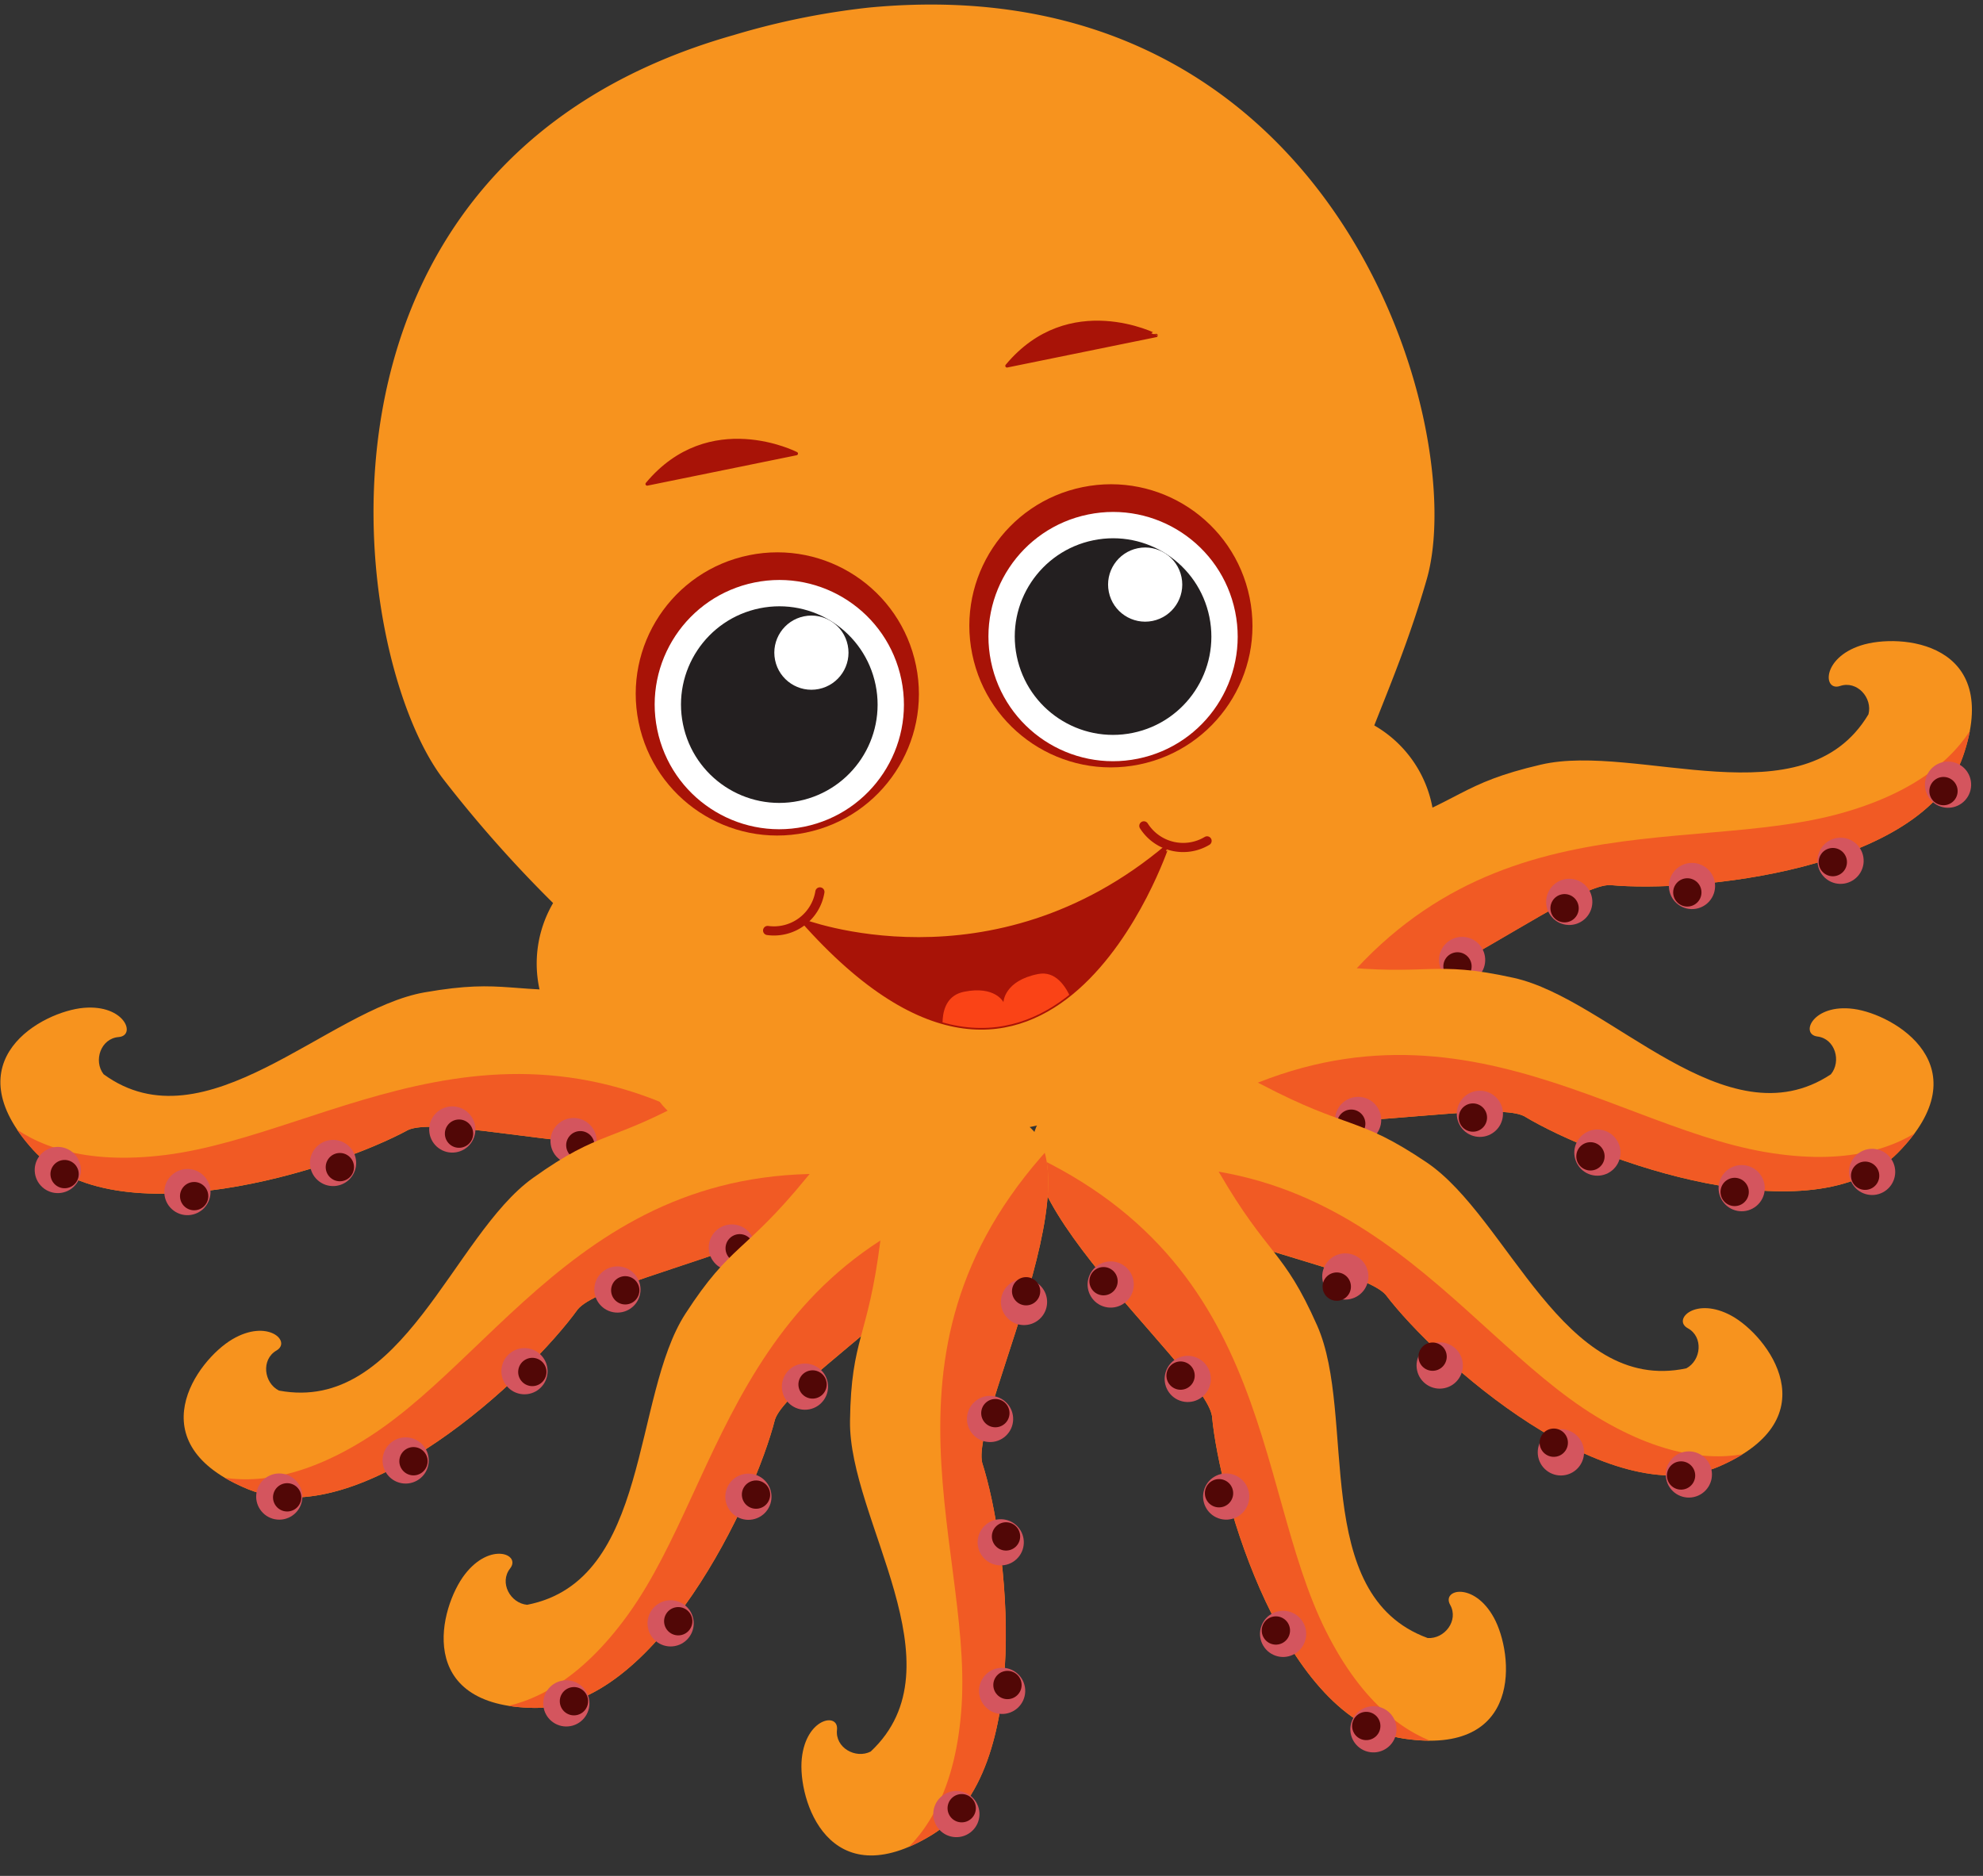 <svg xmlns="http://www.w3.org/2000/svg" xmlns:xlink="http://www.w3.org/1999/xlink" width="370" height="350" viewBox="0 0 370 350">
  <rect x="0" y="0" width="370" height="350" fill="#333333" stroke="none"/>
  <defs>
    <style>
      .cls-1, .cls-18 {
        fill: none;
      }

      .cls-2 {
        fill: #f7931e;
      }

      .cls-3 {
        clip-path: url(#clip-path);
      }

      .cls-4 {
        fill: #f15a24;
      }

      .cls-5 {
        fill: #d4555e;
      }

      .cls-6 {
        fill: #510706;
      }

      .cls-7 {
        clip-path: url(#clip-path-2);
      }

      .cls-8 {
        clip-path: url(#clip-path-3);
      }

      .cls-9 {
        clip-path: url(#clip-path-4);
      }

      .cls-10 {
        clip-path: url(#clip-path-5);
      }

      .cls-11 {
        clip-path: url(#clip-path-6);
      }

      .cls-12 {
        clip-path: url(#clip-path-7);
      }

      .cls-13 {
        clip-path: url(#clip-path-8);
      }

      .cls-14, .cls-17 {
        fill: #a81307;
      }

      .cls-15 {
        fill: #fff;
      }

      .cls-16 {
        fill: #231f20;
      }

      .cls-17, .cls-18 {
        stroke: #a81307;
        stroke-linecap: round;
        stroke-linejoin: round;
      }

      .cls-17 {
        stroke-width: 0.63px;
      }

      .cls-18 {
        stroke-width: 1.71px;
      }

      .cls-19 {
        clip-path: url(#clip-path-9);
      }

      .cls-20 {
        fill: #fa4316;
      }
    </style>
    <clipPath id="clip-path">
      <path class="cls-1" d="M348.64,133.28c.8-3.07-2.13-6.35-5.3-5.28s-3.44-5.18,3.86-7.56,26.5-.67,19.06,20.7-50.33,25.47-65.82,24c-9.64-.24-55.79,39.17-62.62,17,0,0,.55-20.52,18-26.69"/>
    </clipPath>
    <clipPath id="clip-path-2">
      <path class="cls-1" d="M341.61,200.41c2-2.42.82-6.65-2.5-7.06s-.86-6.16,6.75-5.15S370,199,354.09,215.1s-56.4,1.2-69.71-6.85c-8.59-4.38-67.24,11.2-63.81-11.76,0,0,9.36-18.27,27.79-16.27"/>
    </clipPath>
    <clipPath id="clip-path-3">
      <path class="cls-1" d="M314.65,255.32c2.79-1.5,3.21-5.88.27-7.48s1.46-6,8.17-2.32,18.52,19-2.22,28.05-52.9-19.58-62.33-32c-6.38-7.23-66.66-14.26-55-34.36,0,0,15.41-13.55,31.82-4.94"/>
    </clipPath>
    <clipPath id="clip-path-4">
      <path class="cls-1" d="M266.38,305.61c3.16.21,5.84-3.27,4.2-6.19s4.45-4.35,8.15,2.38,5.59,25.92-16.79,22.58-34.4-44.71-35.8-60.2c-1.56-9.51-48.87-47.52-28.35-58.36,0,0,20.26-3.29,29.57,12.74"/>
    </clipPath>
    <clipPath id="clip-path-5">
      <path class="cls-1" d="M19.3,200.43c-1.94-2.51-.53-6.68,2.81-6.94s1.14-6.11-6.51-5.45-24.65,9.76-9.43,26.51,56.29,3.73,69.95-3.72c8.78-4,66.67,14.2,64.27-8.89,0,0-8.54-18.67-27-17.5"/>
    </clipPath>
    <clipPath id="clip-path-6">
      <path class="cls-1" d="M52.05,259.45c-2.83-1.43-3.36-5.79-.47-7.47s-1.62-6-8.23-2.1-18,19.46,3,28,52.37-21,61.46-33.6c6.19-7.39,66.25-16,54.11-35.8,0,0-15.77-13.14-31.94-4.09"/>
    </clipPath>
    <clipPath id="clip-path-7">
      <path class="cls-1" d="M98.36,299.42c-3.16-.29-5.25-4.15-3.18-6.78s-3.71-5-8.42,1.07-9.61,24.71,13,24.95,41-38.73,44.84-53.81c3-9.15,55.75-39.22,37.19-53.16,0,0-19.49-6.44-31.21,7.92"/>
    </clipPath>
    <clipPath id="clip-path-8">
      <path class="cls-1" d="M162.47,326.8c-2.83,1.43-6.66-.73-6.29-4.05s-5.79-2.26-6.57,5.38,5,26,24.29,14.21,14.14-54.61,9.37-69.41c-2.29-9.37,26.37-62.86,3.24-64.8,0,0-19.93,4.91-22.23,23.3"/>
    </clipPath>
    <clipPath id="clip-path-9">
      <path class="cls-1" d="M149.64,171.73s35.42,13.79,68.17-13.9C217.81,157.83,195.79,223.91,149.64,171.73Z"/>
    </clipPath>
  </defs>
  <title>17_highlight_the_small_octopus</title>
  <g id="character">
    <g>
      <g>
        <g>
          <path class="cls-2" d="M237.82,182.08s.55-20.52,18-26.69,16.39-9.16,31.7-12.73c17.92-4.17,49.06,10.79,61.11-9.39.8-3.07-2.13-6.35-5.3-5.28s-3.44-5.18,3.86-7.56,26.5-.67,19.06,20.7-50.33,25.47-65.82,24C290.8,164.86,244.65,204.26,237.82,182.08Z"/>
          <g class="cls-3">
            <path class="cls-4" d="M371.33,123s2.59,20.08-27.47,28.64-72.92-4.46-102.51,44.92c0,0,52.43-18.5,54.72-20.55S381.25,173.12,371.33,123Z"/>
          </g>
          <g>
            <g>
              <circle class="cls-5" cx="363.47" cy="146.39" r="4.31" transform="translate(52.87 385.28) rotate(-59.5)"/>
              <circle class="cls-6" cx="362.61" cy="147.59" r="2.64" transform="translate(51.42 385.13) rotate(-59.5)"/>
            </g>
            <g>
              <circle class="cls-5" cx="342.83" cy="159.64" r="4.31" transform="matrix(0.51, -0.86, 0.86, 0.51, 31.29, 374.02)"/>
              <circle class="cls-6" cx="341.97" cy="160.84" r="2.64" transform="translate(29.83 373.87) rotate(-59.5)"/>
            </g>
            <g>
              <circle class="cls-5" cx="315.69" cy="165.3" r="4.31" transform="translate(13.05 353.42) rotate(-59.5)"/>
              <circle class="cls-6" cx="314.83" cy="166.49" r="2.64" transform="translate(11.59 353.27) rotate(-59.5)"/>
            </g>
            <g>
              <circle class="cls-5" cx="292.79" cy="168.26" r="4.31" transform="translate(-0.78 335.15) rotate(-59.5)"/>
              <circle class="cls-6" cx="291.93" cy="169.45" r="2.64" transform="translate(-2.24 334.99) rotate(-59.5)"/>
            </g>
            <g>
              <circle class="cls-5" cx="272.81" cy="179.1" r="4.31" transform="translate(-19.97 323.27) rotate(-59.5)"/>
              <circle class="cls-6" cx="271.95" cy="180.3" r="2.64" transform="translate(-21.43 323.12) rotate(-59.5)"/>
            </g>
          </g>
        </g>
        <g>
          <path class="cls-2" d="M220.58,196.49s9.36-18.27,27.79-16.27,18.74-1.17,34.08,2.23c18,4,39.57,30.94,59.16,18,2-2.42.82-6.65-2.5-7.06s-.86-6.16,6.75-5.15S370,199,354.09,215.1s-56.4,1.2-69.71-6.85C275.79,203.87,217.14,219.45,220.58,196.49Z"/>
          <g class="cls-7">
            <path class="cls-4" d="M366.49,201s-6.34,19.22-37.16,13.94-63.82-35.55-111.85-3.82c0,0,55.27,6,58.23,5.13S353.78,250.43,366.49,201Z"/>
          </g>
          <g>
            <g>
              <circle class="cls-5" cx="349.31" cy="218.64" r="4.31" transform="translate(-62.57 231.86) rotate(-33.88)"/>
              <circle class="cls-6" cx="348.01" cy="219.35" r="2.64" transform="translate(-63.19 231.26) rotate(-33.88)"/>
            </g>
            <g>
              <circle class="cls-5" cx="324.97" cy="221.67" r="4.31" transform="translate(-68.39 218.81) rotate(-33.88)"/>
              <circle class="cls-6" cx="323.67" cy="222.37" r="2.64" transform="translate(-69.01 218.21) rotate(-33.88)"/>
            </g>
            <g>
              <circle class="cls-5" cx="298.05" cy="215.03" r="4.31" transform="translate(-69.26 202.68) rotate(-33.88)"/>
              <circle class="cls-6" cx="296.76" cy="215.74" r="2.64" transform="translate(-69.88 202.07) rotate(-33.88)"/>
            </g>
            <g>
              <circle class="cls-5" cx="276.12" cy="207.8" r="4.31" transform="translate(-68.95 189.22) rotate(-33.88)"/>
              <circle class="cls-6" cx="274.83" cy="208.5" r="2.64" transform="translate(-69.57 188.62) rotate(-33.88)"/>
            </g>
            <g>
              <circle class="cls-5" cx="253.41" cy="208.94" r="4.31" transform="translate(-73.45 176.76) rotate(-33.88)"/>
              <circle class="cls-6" cx="252.12" cy="209.65" r="2.64" transform="translate(-74.06 176.15) rotate(-33.88)"/>
            </g>
          </g>
        </g>
        <g>
          <path class="cls-2" d="M203.5,207.25s15.41-13.55,31.82-4.94,17.87,5.79,30.89,14.58c15.25,10.3,25.46,43.3,48.44,38.41,2.79-1.5,3.21-5.88.27-7.48s1.46-6,8.17-2.32,18.52,19-2.22,28.05-52.9-19.58-62.33-32C252.16,234.38,191.89,227.35,203.5,207.25Z"/>
          <g class="cls-8">
            <path class="cls-4" d="M337.58,265s-13,15.55-39.68-.67-46.32-56.49-102.64-44.61c0,0,49.22,25.86,52.28,26.15S307.61,306.32,337.58,265Z"/>
          </g>
          <g>
            <g>
              <circle class="cls-5" cx="315.12" cy="275.1" r="4.31" transform="translate(-51.55 73.77) rotate(-12.35)"/>
              <circle class="cls-6" cx="313.66" cy="275.29" r="2.64" transform="translate(-51.62 73.46) rotate(-12.35)"/>
            </g>
            <g>
              <circle class="cls-5" cx="291.37" cy="268.99" r="4.31" transform="matrix(0.98, -0.21, 0.21, 0.98, -50.79, 68.55)"/>
              <circle class="cls-6" cx="289.91" cy="269.17" r="2.64" transform="translate(-50.86 68.24) rotate(-12.35)"/>
            </g>
            <g>
              <circle class="cls-5" cx="268.77" cy="252.93" r="4.31" transform="matrix(0.98, -0.21, 0.21, 0.98, -47.88, 63.34)"/>
              <circle class="cls-6" cx="267.3" cy="253.12" r="2.64" transform="translate(-47.95 63.03) rotate(-12.35)"/>
            </g>
            <g>
              <circle class="cls-5" cx="251.02" cy="238.16" r="4.31" transform="translate(-45.13 59.2) rotate(-12.35)"/>
              <circle class="cls-6" cx="249.56" cy="238.34" r="2.64" transform="matrix(0.98, -0.21, 0.21, 0.98, -45.2, 58.89)"/>
            </g>
            <g>
              <circle class="cls-5" cx="229.48" cy="230.88" r="4.31" transform="translate(-44.07 54.43) rotate(-12.35)"/>
              <circle class="cls-6" cx="228.02" cy="231.07" r="2.64" transform="translate(-44.15 54.12) rotate(-12.35)"/>
            </g>
          </g>
        </g>
        <g>
          <path class="cls-2" d="M197.79,205.82s20.26-3.29,29.57,12.74,12.05,14.4,18.41,28.77c7.44,16.83-1.46,50.21,20.61,58.29,3.16.21,5.84-3.27,4.2-6.19s4.45-4.35,8.15,2.38,5.59,25.92-16.79,22.58-34.4-44.71-35.8-60.2C224.58,254.66,177.27,216.66,197.79,205.82Z"/>
          <g class="cls-9">
            <path class="cls-4" d="M280.66,326s-19.24,6.29-33.25-21.66-9.19-72.47-63.22-92.35c0,0,27.94,48.07,30.38,49.94S233.31,345.07,280.66,326Z"/>
          </g>
          <g>
            <g>
              <circle class="cls-5" cx="256.26" cy="322.62" r="4.31" transform="translate(-134.02 454.68) rotate(-70.23)"/>
              <circle class="cls-6" cx="254.92" cy="322" r="2.64" transform="translate(-134.32 453.01) rotate(-70.23)"/>
            </g>
            <g>
              <circle class="cls-5" cx="239.4" cy="304.82" r="4.31" transform="translate(-128.42 427.03) rotate(-70.23)"/>
              <circle class="cls-6" cx="238.06" cy="304.19" r="2.64" transform="translate(-128.72 425.35) rotate(-70.23)"/>
            </g>
            <g>
              <circle class="cls-5" cx="228.79" cy="279.2" r="4.31" transform="translate(-111.34 400.09) rotate(-70.23)"/>
              <circle class="cls-6" cx="227.45" cy="278.58" r="2.64" transform="translate(-111.64 398.42) rotate(-70.23)"/>
            </g>
            <g>
              <circle class="cls-5" cx="221.61" cy="257.25" r="4.31" transform="translate(-95.43 378.81) rotate(-70.23)"/>
              <circle class="cls-6" cx="220.27" cy="256.63" r="2.64" transform="translate(-95.73 377.14) rotate(-70.23)"/>
            </g>
            <g>
              <circle class="cls-5" cx="207.23" cy="239.64" r="4.31" transform="translate(-88.37 353.62) rotate(-70.23)"/>
              <circle class="cls-6" cx="205.89" cy="239.02" r="2.64" transform="translate(-88.67 351.95) rotate(-70.23)"/>
            </g>
          </g>
        </g>
      </g>
      <g>
        <g>
          <path class="cls-2" d="M140.38,201.95s-8.54-18.67-27-17.5-18.67-2-34.15.7c-18.12,3.17-40.92,29.13-59.9,15.28-1.94-2.51-.53-6.68,2.81-6.94s1.14-6.11-6.51-5.45-24.65,9.76-9.43,26.51,56.29,3.73,69.95-3.72C84.89,206.84,142.78,225,140.38,201.95Z"/>
          <g class="cls-10">
            <path class="cls-4" d="M-5.59,199.9s5.47,19.49,36.49,15.59,65.35-32.66,111.91,1.2c0,0-55.49,3.51-58.4,2.52S4.89,249.86-5.59,199.9Z"/>
          </g>
          <g>
            <g>
              <circle class="cls-5" cx="10.79" cy="218.3" r="4.31" transform="translate(-171.22 97.28) rotate(-53.55)"/>
              <circle class="cls-6" cx="12.05" cy="219.07" r="2.64" transform="translate(-171.32 98.6) rotate(-53.55)"/>
            </g>
            <g>
              <circle class="cls-5" cx="34.96" cy="222.42" r="4.31" transform="translate(-164.71 118.39) rotate(-53.55)"/>
              <circle class="cls-6" cx="36.23" cy="223.18" r="2.64" transform="translate(-164.82 119.72) rotate(-53.55)"/>
            </g>
            <g>
              <circle class="cls-5" cx="62.15" cy="216.99" r="4.31" transform="translate(-149.32 138.06) rotate(-53.55)"/>
              <circle class="cls-6" cx="63.41" cy="217.76" r="2.64" transform="translate(-149.42 139.39) rotate(-53.55)"/>
            </g>
            <g>
              <circle class="cls-5" cx="84.39" cy="210.75" r="4.31" transform="translate(-135.27 153.41) rotate(-53.55)"/>
              <circle class="cls-6" cx="85.65" cy="211.52" r="2.64" transform="translate(-135.38 154.74) rotate(-53.55)"/>
            </g>
            <g>
              <circle class="cls-5" cx="107.02" cy="212.91" r="4.31" transform="translate(-127.82 172.49) rotate(-53.55)"/>
              <circle class="cls-6" cx="108.28" cy="213.68" r="2.64" transform="translate(-127.93 173.82) rotate(-53.55)"/>
            </g>
          </g>
        </g>
        <g>
          <path class="cls-2" d="M161.89,208.46s-15.77-13.14-31.94-4.09-17.71,6.26-30.49,15.4c-15,10.7-24.3,44-47.41,39.68-2.83-1.43-3.36-5.79-.47-7.47s-1.62-6-8.23-2.1-18,19.46,3,28,52.37-21,61.46-33.6C114,236.87,174,228.24,161.89,208.46Z"/>
          <g class="cls-11">
            <path class="cls-4" d="M29.39,269.73S42.75,284.94,69,268s44.8-57.7,101.42-47.31c0,0-48.52,27.15-51.57,27.52S60.44,310.24,29.39,269.73Z"/>
          </g>
          <g>
            <g>
              <circle class="cls-5" cx="52.11" cy="279.24" r="4.31" transform="translate(-231.95 277.94) rotate(-79.17)"/>
              <circle class="cls-6" cx="53.58" cy="279.39" r="2.64" transform="translate(-230.9 279.5) rotate(-79.17)"/>
            </g>
            <g>
              <circle class="cls-5" cx="75.69" cy="272.5" r="4.31" transform="translate(-206.18 295.63) rotate(-79.17)"/>
              <circle class="cls-6" cx="77.16" cy="272.64" r="2.64" transform="translate(-205.13 297.19) rotate(-79.17)"/>
            </g>
            <g>
              <circle class="cls-5" cx="97.86" cy="255.85" r="4.31" transform="translate(-171.82 303.88) rotate(-79.17)"/>
              <circle class="cls-6" cx="99.33" cy="256" r="2.64" transform="translate(-170.78 305.44) rotate(-79.17)"/>
            </g>
            <g>
              <circle class="cls-5" cx="115.21" cy="240.61" r="4.31" transform="translate(-142.77 308.54) rotate(-79.17)"/>
              <circle class="cls-6" cx="116.67" cy="240.75" r="2.64" transform="translate(-141.72 310.1) rotate(-79.17)"/>
            </g>
            <g>
              <circle class="cls-5" cx="136.55" cy="232.77" r="4.31" transform="translate(-117.73 323.14) rotate(-79.17)"/>
              <circle class="cls-6" cx="138.02" cy="232.91" r="2.64" transform="translate(-116.68 324.7) rotate(-79.17)"/>
            </g>
          </g>
        </g>
        <g>
          <path class="cls-2" d="M181.81,211.68s-19.49-6.44-31.21,7.92-14.17,12.32-22.71,25.51c-10,15.45-6.47,49.81-29.53,54.31-3.16-.29-5.25-4.15-3.18-6.78s-3.71-5-8.42,1.07-9.61,24.71,13,24.95,41-38.73,44.84-53.81C147.66,255.69,200.37,225.62,181.81,211.68Z"/>
          <g class="cls-12">
            <path class="cls-4" d="M81,317.3s18,9.24,36.25-16.15,20.5-70.12,77-81.23c0,0-35.16,43.06-37.87,44.53S124.8,343.59,81,317.3Z"/>
          </g>
          <g>
            <g>
              <circle class="cls-5" cx="105.67" cy="317.81" r="4.31" transform="translate(-57.17 25.15) rotate(-10.7)"/>
              <circle class="cls-6" cx="107.09" cy="317.41" r="2.64" transform="translate(-57.07 25.4) rotate(-10.7)"/>
            </g>
            <g>
              <circle class="cls-5" cx="125.13" cy="302.88" r="4.31" transform="translate(-54.06 28.5) rotate(-10.7)"/>
              <circle class="cls-6" cx="126.55" cy="302.48" r="2.64" transform="translate(-53.96 28.76) rotate(-10.7)"/>
            </g>
            <g>
              <circle class="cls-5" cx="139.64" cy="279.26" r="4.31" transform="translate(-49.42 30.78) rotate(-10.7)"/>
              <circle class="cls-6" cx="141.06" cy="278.86" r="2.64" transform="translate(-49.32 31.04) rotate(-10.7)"/>
            </g>
            <g>
              <circle class="cls-5" cx="150.19" cy="258.72" r="4.31" transform="translate(-45.42 32.38) rotate(-10.7)"/>
              <circle class="cls-6" cx="151.61" cy="258.31" r="2.64" transform="translate(-45.32 32.64) rotate(-10.7)"/>
            </g>
            <g>
              <circle class="cls-5" cx="167.16" cy="243.59" r="4.31" transform="translate(-42.32 35.27) rotate(-10.7)"/>
              <circle class="cls-6" cx="168.58" cy="243.19" r="2.64" transform="translate(-42.22 35.53) rotate(-10.7)"/>
            </g>
          </g>
        </g>
        <g>
          <path class="cls-2" d="M186.5,208.12s-19.93,4.91-22.23,23.3-5.45,18-5.67,33.68c-.26,18.4,21,45.63,3.86,61.7-2.83,1.43-6.66-.73-6.29-4.05s-5.79-2.26-6.57,5.38,5,26,24.29,14.21,14.14-54.61,9.37-69.41C181,263.55,209.63,210.06,186.5,208.12Z"/>
          <g class="cls-13">
            <path class="cls-4" d="M157.31,351.15s20.17-1.75,22.12-33-19.92-70.29,22-109.73c0,0-6.89,55.17-8.4,57.85S208.35,350.16,157.31,351.15Z"/>
          </g>
          <g>
            <g>
              <circle class="cls-5" cx="178.44" cy="338.49" r="4.31" transform="translate(-182.51 211.47) rotate(-42.82)"/>
              <circle class="cls-6" cx="179.43" cy="337.4" r="2.64" transform="translate(-181.5 211.85) rotate(-42.82)"/>
            </g>
            <g>
              <circle class="cls-5" cx="186.98" cy="315.5" r="4.31" transform="translate(-164.61 211.15) rotate(-42.82)"/>
              <circle class="cls-6" cx="187.97" cy="314.41" r="2.64" transform="translate(-163.6 211.53) rotate(-42.82)"/>
            </g>
            <g>
              <circle class="cls-5" cx="186.72" cy="287.78" r="4.31" transform="translate(-145.84 203.59) rotate(-42.82)"/>
              <circle class="cls-6" cx="187.71" cy="286.68" r="2.64" transform="translate(-144.83 203.97) rotate(-42.82)"/>
            </g>
            <g>
              <circle class="cls-5" cx="184.73" cy="264.77" r="4.31" transform="translate(-130.73 196.1) rotate(-42.82)"/>
              <circle class="cls-6" cx="185.71" cy="263.68" r="2.64" transform="translate(-129.72 196.48) rotate(-42.82)"/>
            </g>
            <g>
              <circle class="cls-5" cx="191.06" cy="242.94" r="4.31" transform="translate(-114.2 194.59) rotate(-42.82)"/>
              <circle class="cls-6" cx="192.05" cy="241.84" r="2.64" transform="matrix(0.73, -0.68, 0.68, 0.73, -113.19, 194.97)"/>
            </g>
          </g>
        </g>
      </g>
      <g>
        <path class="cls-2" d="M162.06,1.42a140.64,140.64,0,0,0-25.18,5.13c-84.67,24-72,115.82-54.07,138.94a235.6,235.6,0,0,0,20.39,23,22.37,22.37,0,0,0,18.12,33.63c4.95,15.48,39.39,13.57,63,9.62,2.12-.34,4.55-.78,7.22-1.33s5.08-1.08,7.16-1.6c23.06-5.56,55.1-17.12,54.26-33.05a22.37,22.37,0,0,0,3.46-40.41c3-7.63,6.61-16.25,9.78-27.23C274.31,80.08,249.72-7,162.06,1.42Z"/>
        <g>
          <g>
            <circle class="cls-14" cx="144.99" cy="129.48" r="26.41" transform="matrix(0.98, -0.2, 0.2, 0.98, -22.95, 31.58)"/>
            <circle class="cls-15" cx="145.4" cy="131.48" r="23.25" transform="translate(-23.34 31.7) rotate(-11.53)"/>
            <circle class="cls-16" cx="145.4" cy="131.48" r="18.34" transform="translate(-23.34 31.7) rotate(-11.53)"/>
            <circle class="cls-15" cx="151.39" cy="121.79" r="6.92" transform="translate(-21.28 32.7) rotate(-11.53)"/>
          </g>
          <g>
            <circle class="cls-14" cx="207.27" cy="116.78" r="26.41" transform="translate(-19.15 43.77) rotate(-11.53)"/>
            <circle class="cls-15" cx="207.68" cy="118.79" r="23.25" transform="translate(-19.55 43.89) rotate(-11.53)"/>
            <circle class="cls-16" cx="207.68" cy="118.79" r="18.34" transform="translate(-19.55 43.89) rotate(-11.53)"/>
            <circle class="cls-15" cx="213.67" cy="109.09" r="6.92" transform="translate(-17.49 44.89) rotate(-11.53)"/>
          </g>
          <g>
            <path class="cls-17" d="M149.64,171.73s35.42,13.79,68.17-13.9C217.81,157.83,195.79,223.91,149.64,171.73Z"/>
            <path class="cls-18" d="M143.23,173.61a8.68,8.68,0,0,0,9.75-7.2"/>
            <path class="cls-18" d="M225.22,156.89a8.68,8.68,0,0,1-11.79-2.8"/>
            <g class="cls-19">
              <path class="cls-20" d="M176.28,194.37s-2.23-8.15,3.59-9.33,7.36,1.94,7.36,1.94.1-4,6.47-5.25,7.9,11,7.9,11Z"/>
            </g>
          </g>
          <path class="cls-17" d="M120.75,90.3l27.83-5.67S132.4,76.33,120.75,90.3Z"/>
          <path class="cls-17" d="M187.89,68.26l27.83-5.67S199.53,54.29,187.89,68.26Z"/>
        </g>
      </g>
    </g>
  </g>
</svg>
